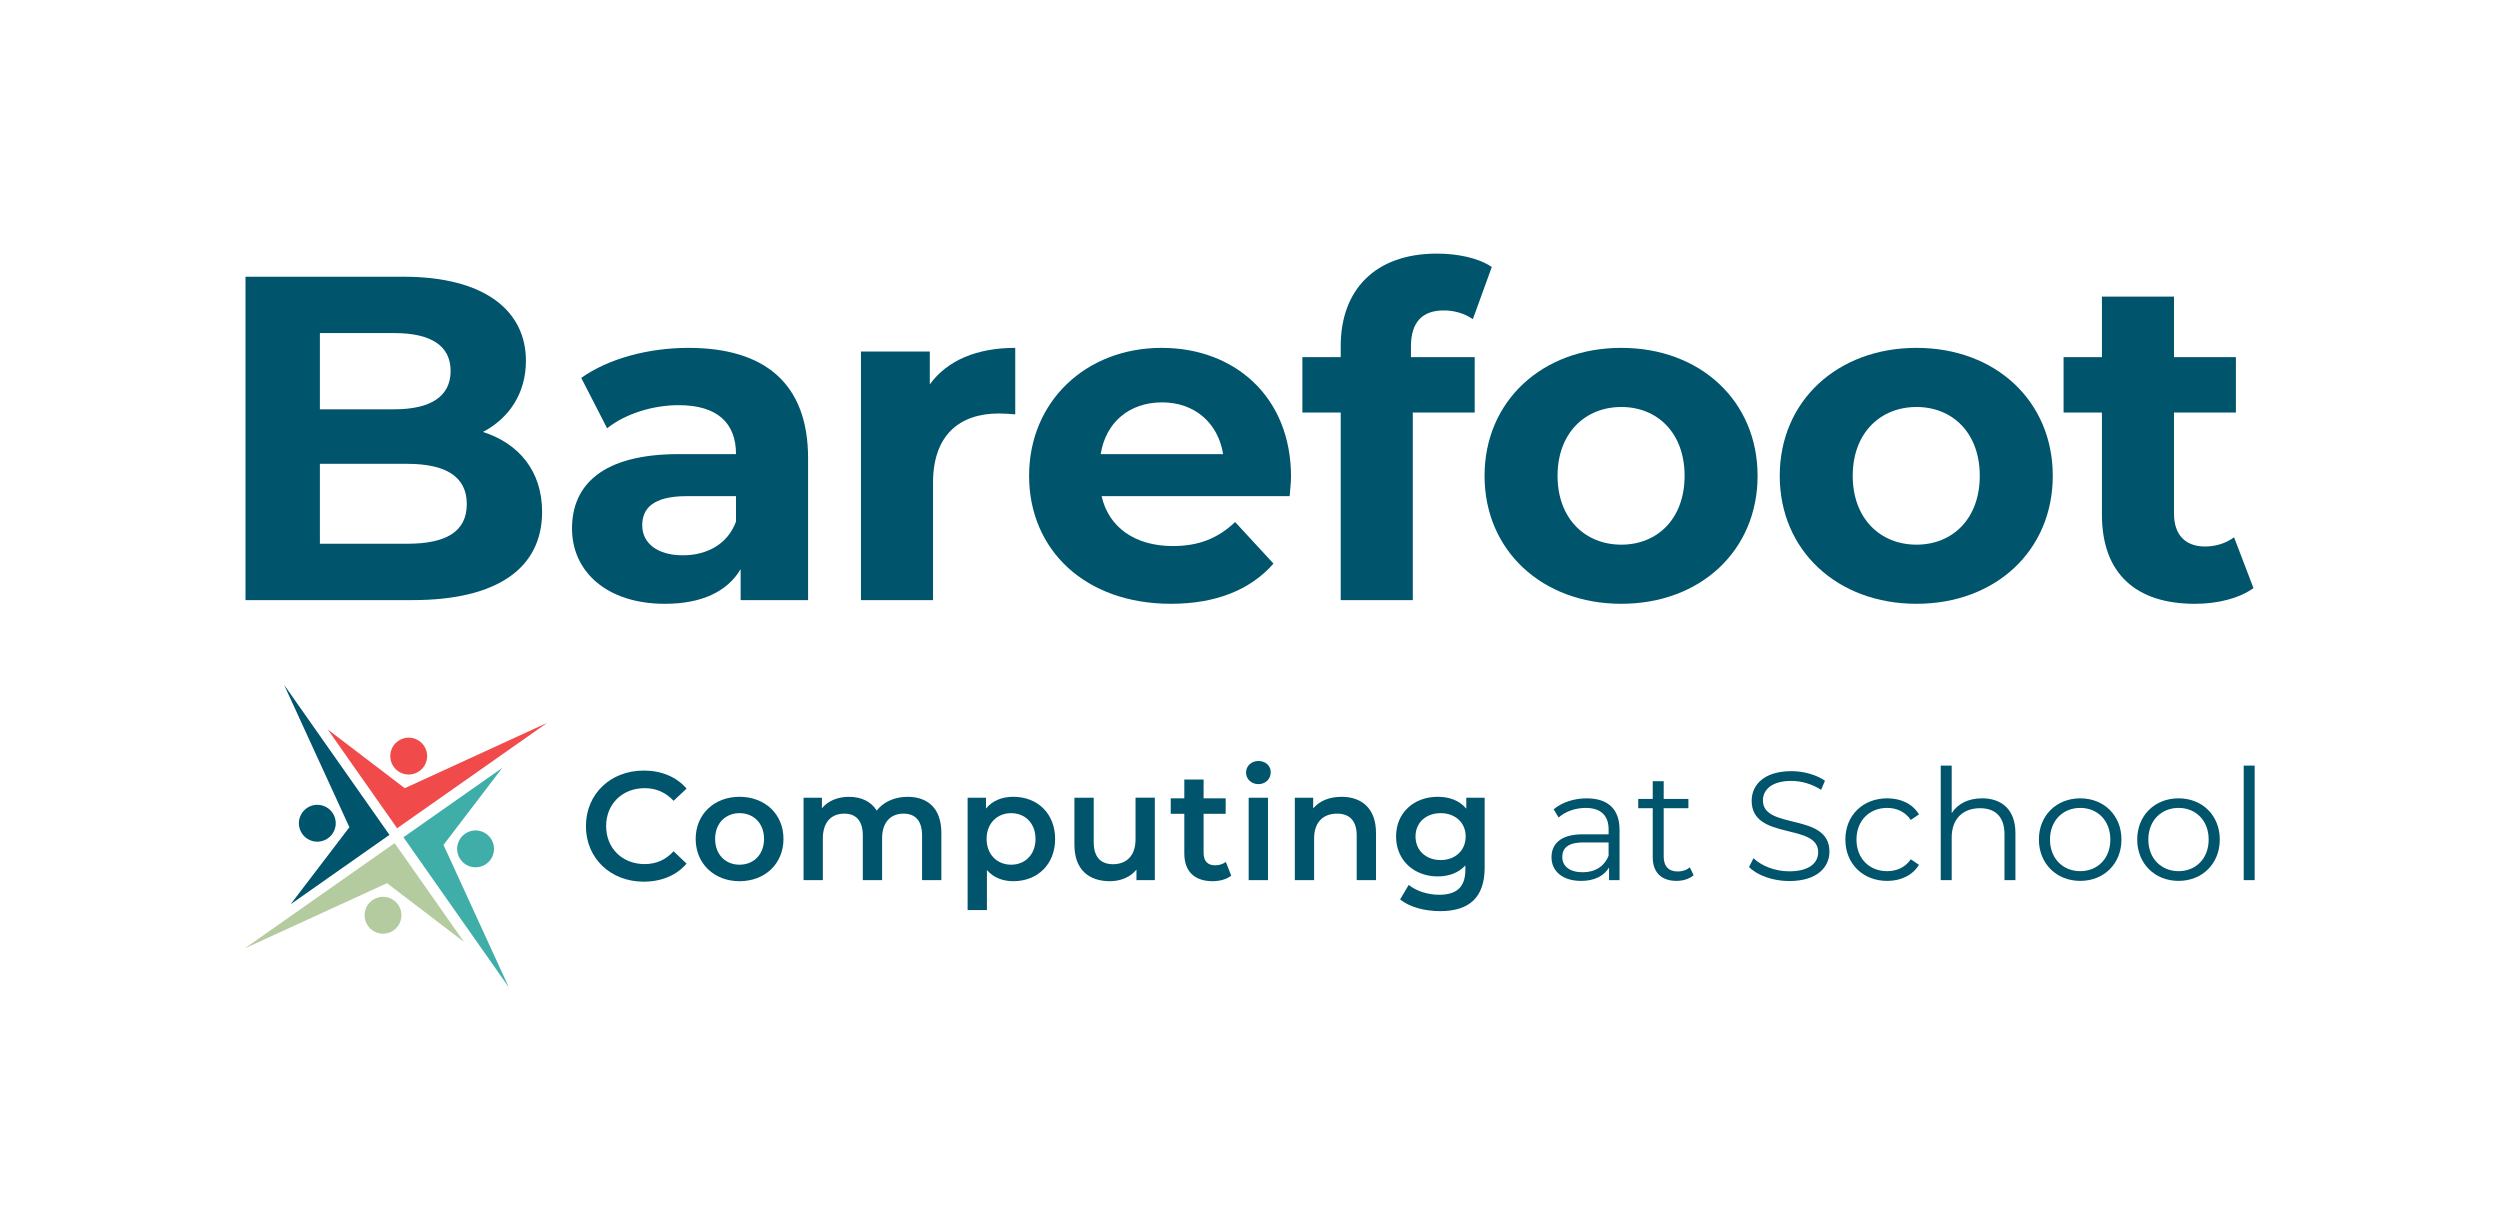 <svg width="276" height="136" viewBox="0 0 276 136" fill="none" xmlns="http://www.w3.org/2000/svg">
<rect width="276" height="136" fill="white"/>
<g clip-path="url(#clip0)">
<path d="M44.233 85.304C45.243 85.795 46.46 85.374 46.951 84.363C47.442 83.353 47.021 82.136 46.011 81.645C45 81.154 43.783 81.575 43.292 82.585C42.803 83.595 43.223 84.813 44.233 85.304Z" fill="#F04A4A"/>
<path d="M60.407 79.805L44.684 87.017L36.179 80.529L43.842 91.439L60.407 79.805Z" fill="#F04A4A"/>
<path d="M53.393 91.887C52.382 91.395 51.166 91.816 50.675 92.827C50.183 93.838 50.604 95.054 51.615 95.545C52.626 96.036 53.842 95.616 54.333 94.605C54.824 93.596 54.404 92.378 53.393 91.887Z" fill="#3FAEA8"/>
<path d="M56.174 109L48.963 93.278L55.45 84.773L44.54 92.434L56.174 109Z" fill="#3FAEA8"/>
<path d="M43.175 99.215C42.164 98.724 40.947 99.144 40.456 100.155C39.965 101.166 40.386 102.382 41.397 102.873C42.407 103.365 43.624 102.944 44.115 101.933C44.605 100.922 44.184 99.706 43.175 99.215Z" fill="#B3CB9F"/>
<path d="M27 104.713L42.724 97.502L51.228 103.99L43.567 93.08L27 104.713Z" fill="#B3CB9F"/>
<path d="M34.143 92.716C35.154 93.207 36.37 92.786 36.861 91.775C37.352 90.765 36.932 89.548 35.921 89.057C34.91 88.566 33.694 88.987 33.203 89.998C32.711 91.008 33.132 92.225 34.143 92.716Z" fill="#00546C"/>
<path d="M31.362 75.602L38.574 91.325L32.086 99.83L42.996 92.169L31.362 75.602Z" fill="#00546C"/>
<path d="M64.687 91.203C64.687 87.643 67.413 85.07 71.076 85.07C73.019 85.07 74.688 85.768 75.796 87.063L74.364 88.409C73.495 87.472 72.421 87.013 71.178 87.013C68.707 87.013 66.918 88.75 66.918 91.203C66.918 93.656 68.707 95.395 71.178 95.395C72.421 95.395 73.494 94.935 74.364 93.981L75.796 95.344C74.689 96.639 73.019 97.337 71.06 97.337C67.413 97.335 64.687 94.763 64.687 91.203Z" fill="#00546C"/>
<path d="M76.802 92.617C76.802 89.891 78.847 87.967 81.641 87.967C84.469 87.967 86.496 89.892 86.496 92.617C86.496 95.344 84.469 97.285 81.641 97.285C78.847 97.285 76.802 95.342 76.802 92.617ZM84.35 92.617C84.35 90.879 83.192 89.772 81.641 89.772C80.108 89.772 78.95 90.879 78.95 92.617C78.95 94.355 80.108 95.463 81.641 95.463C83.192 95.461 84.35 94.355 84.35 92.617Z" fill="#00546C"/>
<path d="M103.926 91.953V97.166H101.796V92.226C101.796 90.608 101.047 89.825 99.752 89.825C98.355 89.825 97.384 90.745 97.384 92.551V97.168H95.254V92.228C95.254 90.609 94.504 89.826 93.21 89.826C91.796 89.826 90.842 90.746 90.842 92.552V97.169H88.713V88.072H90.74V89.231C91.422 88.413 92.478 87.969 93.721 87.969C95.05 87.969 96.158 88.463 96.787 89.486C97.52 88.549 98.746 87.969 100.194 87.969C102.393 87.965 103.926 89.209 103.926 91.953Z" fill="#00546C"/>
<path d="M116.485 92.617C116.485 95.445 114.526 97.285 111.868 97.285C110.71 97.285 109.687 96.893 108.955 96.058V100.471H106.825V88.068H108.852V89.26C109.568 88.392 110.624 87.966 111.868 87.966C114.526 87.966 116.485 89.806 116.485 92.617ZM114.321 92.617C114.321 90.879 113.163 89.772 111.63 89.772C110.097 89.772 108.921 90.879 108.921 92.617C108.921 94.355 110.097 95.463 111.63 95.463C113.163 95.462 114.321 94.355 114.321 92.617Z" fill="#00546C"/>
<path d="M127.492 88.068V97.165H125.465V96.007C124.783 96.842 123.71 97.284 122.535 97.284C120.201 97.284 118.616 96.007 118.616 93.263V88.067H120.746V92.973C120.746 94.625 121.529 95.409 122.876 95.409C124.357 95.409 125.363 94.489 125.363 92.666V88.066H127.492V88.068Z" fill="#00546C"/>
<path d="M135.927 96.671C135.416 97.08 134.65 97.284 133.883 97.284C131.89 97.284 130.748 96.227 130.748 94.218V89.84H129.248V88.136H130.748V86.058H132.877V88.136H135.314V89.84H132.877V94.167C132.877 95.053 133.32 95.529 134.138 95.529C134.582 95.529 135.007 95.41 135.331 95.154L135.927 96.671Z" fill="#00546C"/>
<path d="M137.564 85.29C137.564 84.575 138.144 84.013 138.927 84.013C139.71 84.013 140.29 84.541 140.29 85.239C140.29 85.989 139.728 86.568 138.927 86.568C138.144 86.569 137.564 86.006 137.564 85.29ZM137.854 88.068H139.984V97.165H137.854V88.068Z" fill="#00546C"/>
<path d="M151.91 91.953V97.166H149.78V92.226C149.78 90.608 148.979 89.825 147.616 89.825C146.1 89.825 145.078 90.745 145.078 92.567V97.168H142.948V88.071H144.975V89.246C145.673 88.411 146.782 87.968 148.11 87.968C150.291 87.966 151.91 89.209 151.91 91.953Z" fill="#00546C"/>
<path d="M163.906 88.068V95.785C163.906 99.091 162.185 100.59 159 100.59C157.296 100.59 155.609 100.146 154.57 99.295L155.524 97.693C156.325 98.357 157.62 98.783 158.879 98.783C160.89 98.783 161.776 97.863 161.776 96.023V95.547C161.027 96.364 159.952 96.756 158.726 96.756C156.12 96.756 154.126 94.985 154.126 92.344C154.126 89.703 156.119 87.966 158.726 87.966C160.004 87.966 161.128 88.374 161.878 89.278V88.068H163.906ZM161.81 92.344C161.81 90.811 160.652 89.772 159.05 89.772C157.432 89.772 156.273 90.811 156.273 92.344C156.273 93.895 157.432 94.95 159.05 94.95C160.652 94.951 161.81 93.895 161.81 92.344Z" fill="#00546C"/>
<path d="M178.798 91.612V97.166H177.64V95.77C177.094 96.69 176.038 97.252 174.556 97.252C172.529 97.252 171.286 96.195 171.286 94.646C171.286 93.266 172.172 92.107 174.744 92.107H177.59V91.562C177.59 90.029 176.721 89.194 175.051 89.194C173.893 89.194 172.802 89.603 172.07 90.251L171.525 89.348C172.428 88.581 173.758 88.139 175.17 88.139C177.487 88.136 178.798 89.294 178.798 91.612ZM177.588 94.474V93.008H174.777C173.039 93.008 172.476 93.689 172.476 94.61C172.476 95.65 173.311 96.296 174.743 96.296C176.107 96.296 177.112 95.65 177.588 94.474Z" fill="#00546C"/>
<path d="M186.977 96.62C186.499 97.046 185.784 97.25 185.086 97.25C183.398 97.25 182.462 96.296 182.462 94.644V89.227H180.861V88.204H182.462V86.244H183.672V88.204H186.398V89.227H183.672V94.575C183.672 95.632 184.217 96.211 185.222 96.211C185.716 96.211 186.21 96.058 186.551 95.751L186.977 96.62Z" fill="#00546C"/>
<path d="M193.094 95.717L193.588 94.746C194.441 95.581 195.956 96.194 197.524 96.194C199.755 96.194 200.727 95.256 200.727 94.081C200.727 90.811 193.384 92.82 193.384 88.408C193.384 86.653 194.746 85.136 197.779 85.136C199.125 85.136 200.521 85.529 201.475 86.193L201.049 87.198C200.026 86.534 198.834 86.211 197.779 86.211C195.598 86.211 194.627 87.182 194.627 88.374C194.627 91.644 201.97 89.669 201.97 94.014C201.97 95.769 200.574 97.268 197.524 97.268C195.736 97.268 193.981 96.637 193.094 95.717Z" fill="#00546C"/>
<path d="M203.728 92.685C203.728 90.01 205.67 88.136 208.345 88.136C209.862 88.136 211.139 88.733 211.855 89.907L210.952 90.521C210.339 89.619 209.385 89.193 208.346 89.193C206.387 89.193 204.955 90.589 204.955 92.685C204.955 94.797 206.387 96.177 208.346 96.177C209.385 96.177 210.339 95.769 210.952 94.866L211.855 95.479C211.139 96.637 209.862 97.252 208.345 97.252C205.67 97.25 203.728 95.36 203.728 92.685Z" fill="#00546C"/>
<path d="M222.503 91.969V97.165H221.294V92.088C221.294 90.198 220.306 89.227 218.602 89.227C216.677 89.227 215.467 90.418 215.467 92.463V97.165H214.258V84.523H215.467V89.77C216.132 88.731 217.307 88.135 218.823 88.135C221.004 88.136 222.503 89.397 222.503 91.969Z" fill="#00546C"/>
<path d="M225.094 92.685C225.094 90.028 227.036 88.136 229.66 88.136C232.283 88.136 234.209 90.026 234.209 92.685C234.209 95.344 232.283 97.25 229.66 97.25C227.036 97.25 225.094 95.342 225.094 92.685ZM232.981 92.685C232.981 90.589 231.567 89.193 229.66 89.193C227.752 89.193 226.32 90.589 226.32 92.685C226.32 94.781 227.752 96.177 229.66 96.177C231.569 96.177 232.981 94.781 232.981 92.685Z" fill="#00546C"/>
<path d="M235.949 92.685C235.949 90.028 237.89 88.136 240.514 88.136C243.138 88.136 245.063 90.026 245.063 92.685C245.063 95.344 243.138 97.25 240.514 97.25C237.89 97.25 235.949 95.342 235.949 92.685ZM243.837 92.685C243.837 90.589 242.423 89.193 240.515 89.193C238.607 89.193 237.176 90.589 237.176 92.685C237.176 94.781 238.607 96.177 240.515 96.177C242.423 96.177 243.837 94.781 243.837 92.685Z" fill="#00546C"/>
<path d="M247.705 84.525H248.915V97.166H247.705V84.525Z" fill="#00546C"/>
<path d="M59.848 56.511C59.848 62.682 54.952 66.251 45.568 66.251H27.104V30.551H44.547C53.471 30.551 58.062 34.274 58.062 39.833C58.062 43.404 56.226 46.157 53.32 47.687C57.298 48.962 59.848 52.023 59.848 56.511ZM35.316 36.772V45.187H43.528C47.557 45.187 49.749 43.759 49.749 40.955C49.749 38.15 47.556 36.772 43.528 36.772H35.316ZM51.534 55.643C51.534 52.634 49.239 51.207 44.955 51.207H35.316V60.03H44.955C49.239 60.029 51.534 58.703 51.534 55.643Z" fill="#00546C"/>
<path d="M89.213 50.594V66.251H81.766V62.835C80.287 65.334 77.43 66.66 73.402 66.66C66.977 66.66 63.15 63.089 63.15 58.347C63.15 53.501 66.567 50.135 74.931 50.135H81.255C81.255 46.718 79.215 44.73 74.931 44.73C72.025 44.73 69.016 45.698 67.025 47.28L64.169 41.72C67.178 39.578 71.615 38.405 76.001 38.405C84.367 38.404 89.213 42.281 89.213 50.594ZM81.255 57.581V54.776H75.799C72.075 54.776 70.902 56.154 70.902 57.99C70.902 59.979 72.585 61.305 75.39 61.305C78.043 61.305 80.338 60.08 81.255 57.581Z" fill="#00546C"/>
<path d="M112.083 38.404V45.748C111.42 45.697 110.91 45.647 110.299 45.647C105.912 45.647 103.006 48.044 103.006 53.297V66.251H95.05V38.812H102.65V42.433C104.586 39.781 107.85 38.404 112.083 38.404Z" fill="#00546C"/>
<path d="M142.377 54.776H121.619C122.383 58.194 125.291 60.284 129.473 60.284C132.381 60.284 134.471 59.417 136.359 57.632L140.593 62.222C138.042 65.128 134.217 66.659 129.27 66.659C119.784 66.659 113.612 60.691 113.612 52.531C113.612 44.321 119.885 38.404 128.25 38.404C136.307 38.404 142.53 43.811 142.53 52.634C142.53 53.246 142.427 54.113 142.377 54.776ZM121.517 50.135H135.033C134.471 46.667 131.871 44.422 128.3 44.422C124.679 44.422 122.077 46.616 121.517 50.135Z" fill="#00546C"/>
<path d="M155.767 39.424H162.806V45.544H155.972V66.251H148.015V45.544H143.782V39.424H148.015V38.2C148.015 32.028 151.789 27.999 158.624 27.999C160.868 27.999 163.214 28.457 164.693 29.478L162.602 35.24C161.734 34.629 160.613 34.272 159.389 34.272C157.043 34.272 155.769 35.546 155.769 38.25V39.424H155.767Z" fill="#00546C"/>
<path d="M163.895 52.531C163.895 44.269 170.271 38.404 178.991 38.404C187.713 38.404 194.037 44.269 194.037 52.531C194.037 60.793 187.713 66.659 178.991 66.659C170.271 66.66 163.895 60.794 163.895 52.531ZM185.98 52.531C185.98 47.789 182.971 44.932 178.993 44.932C175.015 44.932 171.954 47.789 171.954 52.531C171.954 57.275 175.015 60.131 178.993 60.131C182.971 60.131 185.98 57.275 185.98 52.531Z" fill="#00546C"/>
<path d="M196.484 52.531C196.484 44.269 202.859 38.404 211.58 38.404C220.302 38.404 226.626 44.269 226.626 52.531C226.626 60.793 220.302 66.659 211.58 66.659C202.858 66.66 196.484 60.794 196.484 52.531ZM218.567 52.531C218.567 47.789 215.558 44.932 211.58 44.932C207.602 44.932 204.541 47.789 204.541 52.531C204.541 57.275 207.602 60.131 211.58 60.131C215.558 60.131 218.567 57.275 218.567 52.531Z" fill="#00546C"/>
<path d="M248.783 64.925C247.151 66.098 244.753 66.66 242.305 66.66C235.828 66.66 232.053 63.345 232.053 56.816V45.545H227.819V39.424H232.053V32.742H240.009V39.424H246.844V45.544H240.009V56.713C240.009 59.06 241.284 60.334 243.427 60.334C244.6 60.334 245.773 59.977 246.639 59.314L248.783 64.925Z" fill="#00546C"/>
</g>
<defs>
<clipPath id="clip0">
<rect width="221.915" height="81" fill="white" transform="translate(27 28)"/>
</clipPath>
</defs>
</svg>
